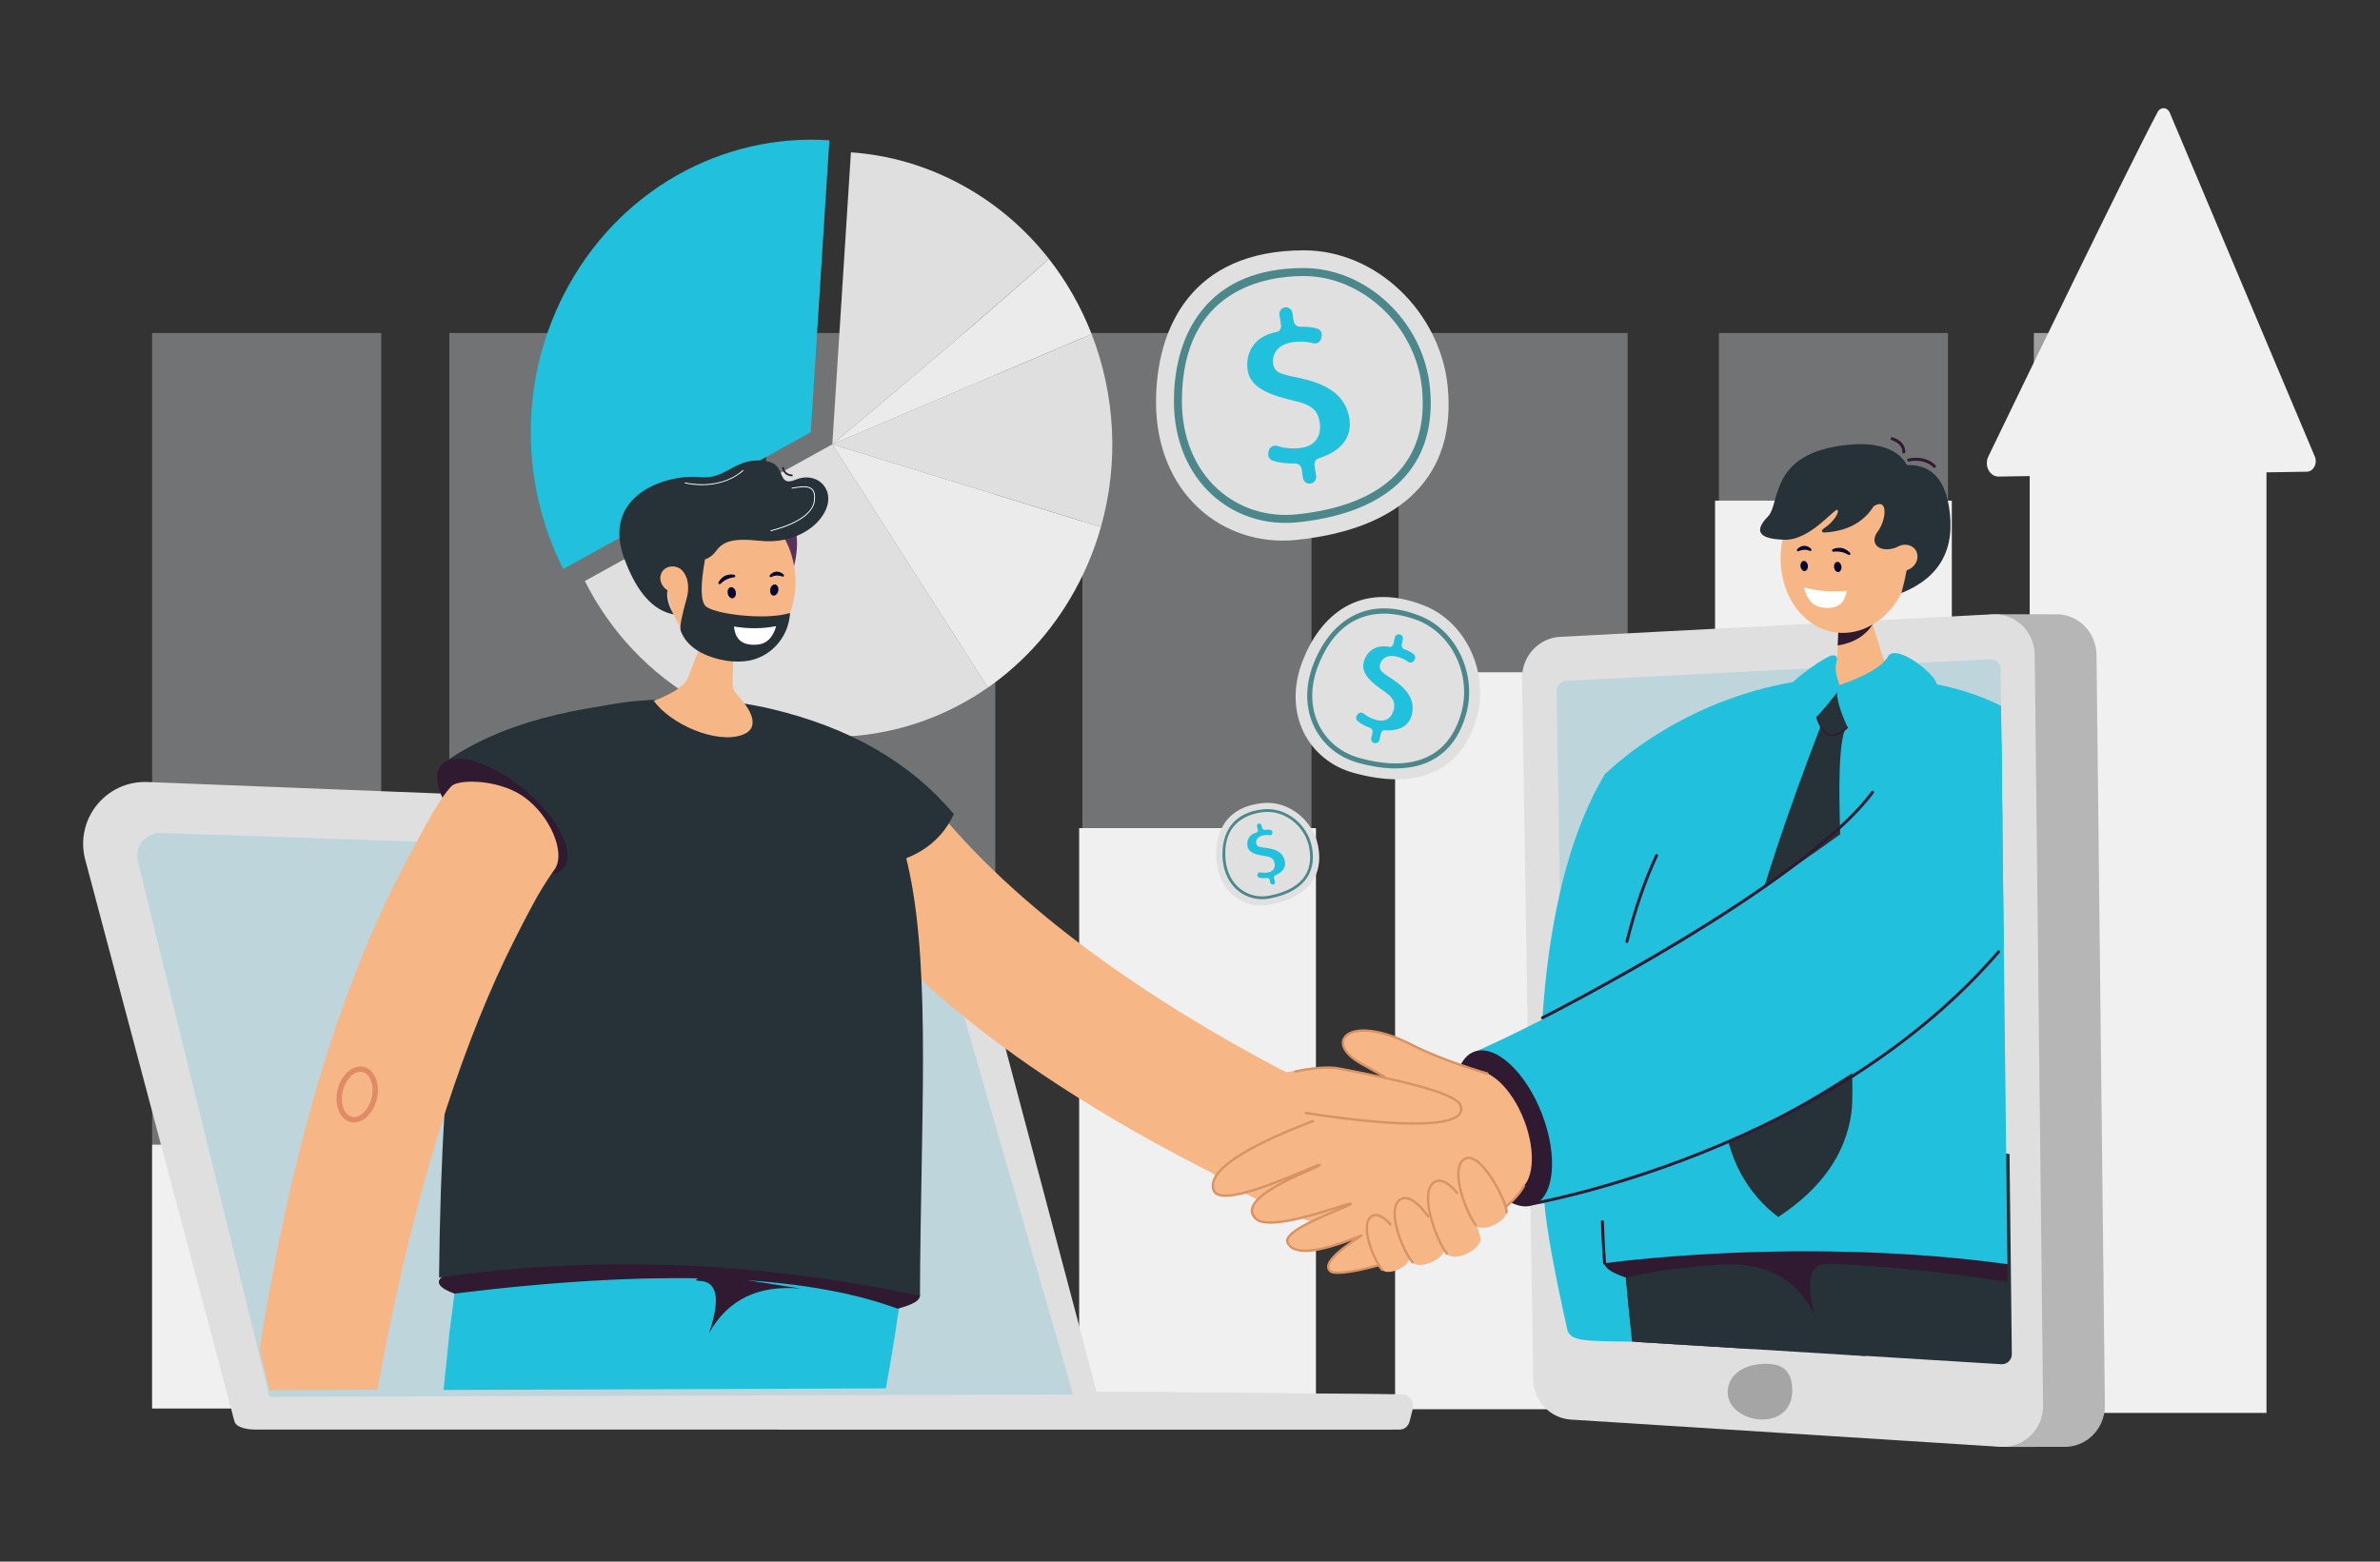 <svg xmlns="http://www.w3.org/2000/svg" viewBox="0 0 2112 1386" width="2112" height="1386">
	<rect x="0" y="0" width="2112" height="1386" fill="#333333" stroke="none"/>
	<defs>
		<linearGradient id="grd1" gradientUnits="userSpaceOnUse"  x1="376.175" y1="339.204" x2="952.687" y2="-213.13">
			<stop offset="0" stop-color="#21c0dc"  />
			<stop offset="1" stop-color="#21c0dc"  />
		</linearGradient>
	</defs>
	<style>
		tspan { white-space:pre }
		.shp0 { fill: #a9abad } 
		.shp1 { fill: #ffffff } 
		.shp2 { fill: #f0f0f0 } 
		.shp3 { fill: #dfdfe0 } 
		.shp4 { fill: #ebebeb } 
		.shp5 { fill: url(#grd1) } 
		.shp6 { fill: #74a1bd } 
		.shp7 { fill: #c4c695 } 
		.shp8 { fill: #bed5dc } 
		.shp9 { fill: #2f1a31 } 
		.shp10 { fill: #b6b6b6 } 
		.shp11 { fill: #a5a5a5 } 
		.shp12 { fill: #e0e0e0 } 
		.shp13 { fill: #4b878b } 
		.shp14 { fill: #21c0dc } 
		.shp15 { fill: #f7b686 } 
		.shp16 { fill: #263238 } 
		.shp17 { fill: #56335b } 
		.shp18 { fill: #060633 } 
		.shp19 { fill: #e08b65 } 
		.shp20 { fill: #d89364 } 
	</style>
	<g id="&lt;Group&gt;" style="mix-blend-mode: color-dodge">
		<g id="&lt;Group&gt;" style="opacity: 0.529">
			<path id="&lt;Path&gt;" class="shp0" d="M338.28 1250.04L135 1250.04L135 295.56L338.28 295.56L338.28 1250.04Z" />
		</g>
		<g id="&lt;Group&gt;" style="opacity: 0.529">
			<path id="&lt;Path&gt;" class="shp0" d="M602.01 1250.04L398.73 1250.04L398.73 295.56L602.01 295.56L602.01 1250.04Z" />
		</g>
		<g id="&lt;Group&gt;" style="opacity: 0.529">
			<path id="&lt;Path&gt;" class="shp0" d="M883.23 1250.04L679.95 1250.04L679.95 295.56L883.23 295.56L883.23 1250.04Z" />
		</g>
		<g id="&lt;Group&gt;" style="opacity: 0.529">
			<path id="&lt;Path&gt;" class="shp0" d="M1163.8 1250.04L960.52 1250.04L960.52 295.56L1163.8 295.56L1163.8 1250.04Z" />
		</g>
		<g id="&lt;Group&gt;" style="opacity: 0.529">
			<path id="&lt;Path&gt;" class="shp0" d="M1444.37 1250.04L1241.09 1250.04L1241.09 295.56L1444.37 295.56L1444.37 1250.04Z" />
		</g>
		<g id="&lt;Group&gt;" style="opacity: 0.529">
			<path id="&lt;Path&gt;" class="shp0" d="M1728.62 1250.04L1525.34 1250.04L1525.34 295.56L1728.62 295.56L1728.62 1250.04Z" />
		</g>
		<g id="&lt;Group&gt;" style="opacity: 0.529">
			<path id="&lt;Path&gt;" class="shp1" d="M2008.1 1250.04L1804.82 1250.04L1804.82 295.56L2008.1 295.56L2008.1 1250.04Z" />
		</g>
		<path id="&lt;Path&gt;" class="shp2" d="M337.03 1250.04L135 1250.04L135 1015.95L337.03 1015.95L337.03 1250.04Z" />
		<path id="&lt;Path&gt;" class="shp2" d="M601.38 1250.04L399.36 1250.04L399.36 921.4L601.38 921.4L601.38 1250.04Z" />
		<path id="&lt;Path&gt;" class="shp2" d="M883.31 1250.72L681.29 1250.72L681.29 827.49L883.31 827.49L883.31 1250.72Z" />
		<path id="&lt;Path&gt;" class="shp2" d="M1167.77 1250.72L957.64 1250.72L957.64 734.98L1167.77 734.98L1167.77 1250.72Z" />
		<path id="&lt;Path&gt;" class="shp2" d="M1448.12 1250.72L1238 1250.72L1238 596.66L1448.12 596.66L1448.12 1250.72Z" />
		<path id="&lt;Path&gt;" class="shp2" d="M1732.04 1254L1521.92 1254L1521.92 444.33L1732.04 444.33L1732.04 1254Z" />
		<path id="&lt;Path&gt;" class="shp2" d="M2011.26 1254L1801.14 1254L1801.14 356.05L2011.26 356.05L2011.26 1254Z" />
		<path id="&lt;Path&gt;" class="shp2" d="M1914.71 99.36C1889.44 146.78 1793.91 344.12 1764.42 405.16C1760.54 413.2 1765.63 423.07 1773.58 422.95L2047.04 418.66C2052.95 418.57 2056.77 411.38 2054.17 405.23L1925.42 99.99C1923.3 94.97 1917.24 94.6 1914.71 99.36Z" />
	</g>
	<g id="34">
		<path id="&lt;Path&gt;" class="shp3" d="M518.96 515.68C541.34 560.03 576.23 598.1 621.77 623.46C705.38 670.03 803.01 661.58 876.67 610.22L738.6 394.33L518.96 515.68Z" />
		<path id="&lt;Path&gt;" class="shp4" d="M876.67 610.22C909.67 587.21 937.87 555.59 957.84 516.43C965.91 500.6 972.25 484.29 976.94 467.74L738.6 394.33L876.67 610.22Z" />
		<path id="&lt;Path&gt;" class="shp3" d="M976.94 467.74C993.19 410.31 989.48 349.94 968.7 296.48L738.6 394.33L976.94 467.74Z" />
		<path id="&lt;Path&gt;" class="shp5" d="M719.47 383.68L735.97 124.55C641.49 118.04 547.65 168.57 500.23 261.57C459.97 340.53 462.68 431.43 499.82 505.02L719.47 383.68Z" />
		<path id="&lt;Path&gt;" class="shp4" d="M968.7 296.48C959.39 272.54 946.66 249.99 930.76 229.7C882.93 272.5 818.87 327.38 738.6 394.33L968.7 296.48Z" />
		<path id="&lt;Path&gt;" class="shp3" d="M930.76 229.7C910.58 203.95 885.3 181.84 855.43 165.2C823.34 147.33 789.18 137.56 755.11 135.21L738.6 394.33C818.87 327.38 882.93 272.5 930.76 229.7Z" />
	</g>
	<g id="&lt;Layer&gt;">
		<g id="&lt;Group&gt;">
			<g id="&lt;Group&gt;">
			</g>
			<g id="&lt;Group&gt;">
			</g>
			<g id="&lt;Group&gt;" style="opacity: 0.6">
			</g>
			<g id="&lt;Group&gt;">
				<g id="&lt;Group&gt;">
				</g>
				<g id="&lt;Group&gt;">
					<g id="&lt;Group&gt;">
					</g>
				</g>
			</g>
			<g id="&lt;Group&gt;">
				<g id="&lt;Group&gt;">
					<g id="&lt;Group&gt;">
					</g>
				</g>
				<g id="&lt;Group&gt;" style="opacity: 0.502">
					<g id="&lt;Group&gt;">
						<g id="&lt;Group&gt;">
						</g>
					</g>
					<g id="&lt;Group&gt;">
						<g id="&lt;Group&gt;">
							<path id="&lt;Path&gt;" class="shp6" d="M1822.71 979.22C1776.67 942.96 1766.98 912.4 1766.59 911.12L1770.69 909.87C1770.78 910.17 1780.5 940.52 1825.36 975.86L1822.71 979.22Z" />
						</g>
					</g>
					<g id="&lt;Group&gt;">
						<g id="&lt;Group&gt;">
							<path id="&lt;Path&gt;" class="shp6" d="M1833.27 1024.86C1819.64 1004.14 1818.76 973.05 1830.72 934.95C1839.67 906.42 1852.81 883.64 1852.94 883.41L1856.64 885.56C1856.13 886.45 1805.52 974.86 1836.85 1022.51L1833.27 1024.86Z" />
						</g>
					</g>
					<g id="&lt;Group&gt;">
						<g id="&lt;Group&gt;">
						</g>
					</g>
					<g id="&lt;Group&gt;">
						<g id="&lt;Group&gt;">
						</g>
					</g>
				</g>
			</g>
			<g id="&lt;Group&gt;">
			</g>
			<g id="&lt;Group&gt;">
			</g>
			<g id="&lt;Group&gt;">
			</g>
			<g id="&lt;Group&gt;">
				<g id="&lt;Group&gt;">
					<g id="&lt;Group&gt;">
					</g>
					<g id="&lt;Group&gt;">
					</g>
					<g id="&lt;Group&gt;">
						<g id="&lt;Group&gt;">
							<g id="&lt;Group&gt;">
							</g>
						</g>
						<g id="&lt;Group&gt;">
							<g id="&lt;Group&gt;">
							</g>
						</g>
						<g id="&lt;Group&gt;">
							<g id="&lt;Group&gt;">
							</g>
						</g>
						<g id="&lt;Group&gt;">
							<g id="&lt;Group&gt;">
							</g>
						</g>
						<g id="&lt;Group&gt;">
							<g id="&lt;Group&gt;">
							</g>
						</g>
						<g id="&lt;Group&gt;">
							<g id="&lt;Group&gt;">
							</g>
						</g>
						<g id="&lt;Group&gt;">
							<g id="&lt;Group&gt;">
							</g>
						</g>
					</g>
				</g>
			</g>
			<g id="&lt;Group&gt;">
			</g>
			<g id="&lt;Group&gt;">
				<g id="&lt;Group&gt;">
				</g>
				<g id="&lt;Group&gt;">
					<g id="&lt;Group&gt;">
					</g>
				</g>
			</g>
			<g id="&lt;Group&gt;">
				<g id="&lt;Group&gt;">
					<g id="&lt;Group&gt;">
					</g>
				</g>
				<g id="&lt;Group&gt;">
					<g id="&lt;Group&gt;">
						<g id="&lt;Group&gt;">
						</g>
					</g>
					<g id="&lt;Group&gt;">
						<g id="&lt;Group&gt;">
							<path id="&lt;Path&gt;" class="shp7" d="M159.04 892.6C215.16 839.9 224.36 798.82 224.72 797.09L219.21 795.93C219.13 796.33 209.87 837.14 155.19 888.49L159.04 892.6Z" />
						</g>
					</g>
					<g id="&lt;Group&gt;">
						<g id="&lt;Group&gt;">
							<path id="&lt;Path&gt;" class="shp7" d="M150.43 953.52C165.89 924.86 163.51 884.07 143.52 835.58C128.56 799.26 108.78 770.95 108.58 770.67L103.97 773.91C104.75 775.01 181.04 884.94 145.47 950.85L150.43 953.52Z" />
						</g>
					</g>
					<g id="&lt;Group&gt;">
						<g id="&lt;Group&gt;">
						</g>
					</g>
					<g id="&lt;Group&gt;">
						<g id="&lt;Group&gt;">
						</g>
					</g>
				</g>
			</g>
			<g id="&lt;Group&gt;">
				<path id="&lt;Path&gt;" class="shp3" d="M130.85 694.06L796.43 720.18C820.51 721.12 841.15 737.66 847.33 760.95L973.31 1235.77L204.21 1246.98L75.66 763.05C66.14 727.34 93.92 692.61 130.85 694.06Z" />
			</g>
			<g id="&lt;Group&gt;">
				<path id="&lt;Path&gt;" class="shp3" d="M1233 1268.76L226.06 1268.76C218.72 1268.76 209.84 1266.75 208.23 1261.99C206.99 1258.33 205.36 1250.66 204.15 1246.98C201.88 1240.04 209.78 1233.68 220.46 1233.72L686.99 1232.42L1237.75 1237.56C1248.57 1237.6 1256.29 1244.4 1253.18 1251.14L1248.52 1261.24C1246.46 1265.7 1240.15 1268.76 1233 1268.76Z" />
			</g>
			<g id="&lt;Group&gt;">
				<path id="&lt;Path&gt;" class="shp3" d="M1242.49 1268.76L693.32 1268.76C689.31 1268.76 684.47 1266.75 683.59 1261.99C682.92 1258.33 682.02 1250.66 681.37 1246.98C680.13 1240.04 681.16 1232.38 686.99 1232.42L1245.08 1237.56C1250.98 1237.6 1255.19 1244.4 1253.49 1251.14L1250.95 1261.24C1249.83 1265.7 1246.39 1268.76 1242.49 1268.76Z" />
			</g>
			<g id="&lt;Group&gt;">
				<path id="&lt;Path&gt;" class="shp8" d="M952.3 1237.62L784.81 1238.12L596.54 1238.7L580.06 1238.75L392.61 1239.32L334.94 1239.49L239.15 1239.78L230.24 1203.54L122.32 764.38C119.11 751.32 129.28 738.8 142.71 739.26L373.02 747.03L419.02 748.58L419.03 748.58L431.92 749.02L492.95 751.08L500.54 751.34L532.59 752.42L724.51 758.9L777.39 760.69C786.19 760.98 794.5 763.48 801.75 767.71C802.74 768.28 803.71 768.89 804.66 769.53C814.49 776.17 822 786.15 825.45 798.12L857.81 910.25L952.3 1237.62Z" />
			</g>
			<g id="&lt;Group&gt;">
				<path id="&lt;Path&gt;" class="shp9" d="M489.59 725.93C491.29 731.08 486.15 733.25 483.69 733.25C481.23 733.25 476.35 729.97 476.35 725.93C476.35 719.93 481.23 718.62 483.69 718.62C486.15 718.62 488.32 722.1 489.59 725.93Z" />
			</g>
			<g id="&lt;Group&gt;">
				<path id="&lt;Path&gt;" class="shp10" d="M1830.03 1284.09L1780.58 1284.16L1448.83 1259.92C1430.26 1258.74 1415.7 1243.15 1415.4 1224.13L1405.5 602.2C1405.19 582.56 1420.15 566.19 1439.33 565.2L1772.31 545.17L1823 545.21C1843.21 544.16 1860.22 560.51 1860.45 581.21L1867.87 1247.28C1868.1 1268.47 1850.7 1285.4 1830.03 1284.09Z" />
			</g>
			<g id="&lt;Group&gt;">
				<path id="&lt;Path&gt;" class="shp3" d="M1775.19 1284.09L1393.99 1259.92C1375.42 1258.74 1360.86 1243.15 1360.56 1224.13L1350.66 602.2C1350.35 582.56 1365.31 566.19 1384.49 565.2L1768.16 545.21C1788.37 544.16 1805.38 560.51 1805.61 581.21L1813.03 1247.28C1813.26 1268.47 1795.86 1285.4 1775.19 1284.09Z" />
			</g>
			<g id="&lt;Group&gt;">
				<path id="&lt;Path&gt;" class="shp8" d="M1782.28 1201.86C1782.35 1207 1390.64 1183.64 1390.57 1179.01L1390.42 1169.89L1390.42 1169.88L1390.26 1159.6L1388.69 1064.17L1388.68 1063.36L1388.64 1060.68L1385.95 895.89L1385.95 895.73L1385.9 892.94L1385.9 892.93L1384.26 792.38L1381.33 613.19C1381.25 608.42 1384.98 604.44 1389.76 604.2L1606.02 593.23L1606.03 593.23L1627.34 592.15L1629.07 592.05L1668.42 590.06L1675.53 589.7L1701.34 588.39L1765.99 585.11C1771.04 584.86 1775.28 588.83 1775.34 593.86L1775.72 626.5L1775.9 642.37L1776.07 658.08L1776.9 730.76L1778.15 839.67L1780.26 1024.19L1780.26 1024.2L1781.27 1112.48L1781.27 1112.49L1781.37 1121.97L1781.55 1137.83L1781.76 1156.27L1782.14 1189.1L1782.28 1201.86Z" />
			</g>
			<g id="&lt;Group&gt;">
				<path id="&lt;Path&gt;" class="shp11" d="M1590.13 1228.88C1592.91 1250.32 1578.53 1261.61 1559.83 1259.64C1546.43 1258.22 1530.46 1248.35 1533.55 1231.42C1535.77 1219.27 1547.36 1212.26 1560.76 1210.82C1581.78 1208.56 1588.54 1216.65 1590.13 1228.88Z" />
			</g>
			<g id="&lt;Group&gt;">
				<g id="&lt;Group&gt;">
					<path id="&lt;Path&gt;" class="shp12" d="M1025.86 356.89C1025.86 291.67 1056.88 222.18 1157.02 222.18C1222.24 222.18 1278.08 277.82 1284.64 342.71C1292.62 421.58 1244.76 469.44 1150.48 479.19C1085.61 485.9 1025.86 438.42 1025.86 356.89Z" />
				</g>
				<g id="&lt;Group&gt;">
					<path id="&lt;Compound Path&gt;" fill-rule="evenodd" class="shp13" d="M1140.78 464.1C1116.48 464.1 1093.76 455.53 1075.91 439.42C1053.87 419.55 1041.73 389.92 1041.73 356C1041.73 333.51 1046 301.33 1066.34 275.72C1086.27 250.63 1116.71 237.9 1156.82 237.9C1212.72 237.9 1262.99 285.31 1268.88 343.59C1275.84 412.4 1234.2 455 1151.63 463.54C1147.98 463.92 1144.36 464.1 1140.78 464.1ZM1156.82 244.99C1124.35 244.99 1048.82 255.81 1048.82 356C1048.82 387.89 1060.13 415.64 1080.66 434.16C1099.64 451.28 1124.59 459.21 1150.9 456.49C1190.05 452.44 1219.49 440.68 1238.39 421.54C1257.2 402.49 1265.08 376.51 1261.83 344.3C1256.29 289.54 1209.18 244.99 1156.82 244.99Z" />
				</g>
				<g id="&lt;Group&gt;">
					<g id="&lt;Group&gt;">
						<path id="&lt;Compound Path&gt;" class="shp14" d="M1156.29 424.31L1155.04 416.2C1154.59 413.25 1151.98 411.16 1149 411.29C1141.97 411.59 1134.94 410.65 1129.32 408.76C1126.59 407.85 1124.97 405.04 1125.49 402.21L1125.86 400.26C1126.49 396.84 1129.96 394.75 1133.29 395.78C1139.71 397.77 1147.31 398.65 1155.01 397.47C1168.14 395.46 1172.77 385.72 1171.11 374.88C1169.5 364.42 1164.35 359.63 1149.79 356.03C1129.76 351.31 1109.76 345.41 1107.22 328.87C1105.01 314.44 1111.65 298.51 1133.33 294.49C1135.92 294.01 1137.15 290.9 1136.75 288.3L1135.39 279.42C1134.9 276.25 1137.08 273.29 1140.24 272.8C1143.41 272.32 1146.37 274.49 1146.85 277.66L1147.99 285.06C1148.43 287.95 1150.96 290.08 1153.89 289.98C1159.77 289.76 1164.66 290.47 1168.74 291.59C1171.67 292.4 1173.45 295.36 1172.85 298.33L1172.47 300.21C1171.8 303.49 1168.5 305.47 1165.27 304.61C1160.73 303.4 1154.57 302.53 1146.87 303.71C1132.64 305.9 1128.62 315.47 1129.78 323.08C1131.3 332.97 1141.41 332.39 1158.55 336.77C1178.82 341.84 1192.58 351.25 1196.73 367.86C1201.16 385.59 1192.52 399.77 1169.91 406.87C1167.4 407.66 1166.09 410.46 1166.49 413.07L1167.94 422.52C1168.42 425.69 1166.25 428.65 1163.09 429.13L1162.9 429.16C1159.73 429.65 1156.77 427.48 1156.29 424.31Z" />
					</g>
				</g>
			</g>
			<g id="&lt;Group&gt;">
				<g id="&lt;Group&gt;">
					<path id="&lt;Path&gt;" class="shp12" d="M1156.14 586.02C1171.03 547.94 1205.01 514.46 1263.48 537.33C1301.55 552.23 1321.44 597.47 1310.45 636.85C1297.09 684.72 1258.22 701.73 1200.96 685.88C1161.55 674.98 1137.51 633.62 1156.14 586.02Z" />
				</g>
				<g id="&lt;Group&gt;">
					<path id="&lt;Compound Path&gt;" fill-rule="evenodd" class="shp13" d="M1238.45 681.99C1228.35 681.99 1217.24 680.34 1205.2 677.01C1187.99 672.25 1174.25 661.11 1166.5 645.63C1158.18 629 1157.86 608.93 1165.6 589.13L1165.6 589.13C1170.74 576 1180.59 558.18 1198.31 547.88C1215.67 537.78 1236.36 537.31 1259.77 546.47C1292.4 559.23 1310.92 598.39 1301.05 633.76C1292.19 665.5 1270.41 681.99 1238.45 681.99ZM1169.74 590.75C1162.46 609.36 1162.72 628.15 1170.48 643.65C1177.65 657.98 1190.4 668.3 1206.38 672.72C1230.17 679.31 1250.04 679.16 1265.45 672.3C1280.78 665.48 1291.31 652.11 1296.77 632.57C1306.04 599.33 1288.72 562.57 1258.15 550.61C1239.19 543.19 1192.63 532.25 1169.74 590.75L1169.74 590.75Z" />
				</g>
				<g id="&lt;Group&gt;">
					<g id="&lt;Group&gt;">
						<path id="&lt;Compound Path&gt;" class="shp14" d="M1216.88 655.17L1218.01 650.15C1218.42 648.33 1217.37 646.51 1215.6 645.91C1211.43 644.48 1207.54 642.32 1204.69 639.93C1203.3 638.78 1203 636.77 1203.95 635.24L1204.61 634.18C1205.76 632.33 1208.26 631.9 1209.97 633.26C1213.26 635.89 1217.5 638.14 1222.26 639.21C1230.39 641.03 1235.32 636.41 1236.82 629.7C1238.28 623.22 1236.36 619.25 1228.68 613.82C1218.07 606.5 1207.74 598.48 1210.04 588.24C1212.04 579.32 1219.56 571.54 1233.13 574.14C1234.75 574.45 1236.18 572.91 1236.54 571.3L1237.77 565.81C1238.21 563.85 1240.16 562.62 1242.12 563.06C1244.08 563.5 1245.31 565.44 1244.87 567.4L1243.84 571.98C1243.44 573.77 1244.43 575.59 1246.16 576.2C1249.64 577.42 1252.34 578.95 1254.47 580.54C1255.99 581.67 1256.36 583.81 1255.32 585.41L1254.67 586.42C1253.53 588.18 1251.15 588.58 1249.46 587.34C1247.09 585.6 1243.69 583.69 1238.93 582.62C1230.12 580.64 1225.59 585.31 1224.53 590.02C1223.16 596.14 1229.19 598.11 1238.2 604.58C1248.87 612.17 1254.76 620.81 1253.39 631.45C1251.92 642.81 1243.64 649.12 1228.82 648.1C1227.17 647.99 1225.76 649.33 1225.4 650.94L1224.09 656.79C1223.65 658.75 1221.71 659.98 1219.75 659.54L1219.63 659.51C1217.67 659.08 1216.44 657.13 1216.88 655.17Z" />
					</g>
				</g>
			</g>
			<g id="&lt;Group&gt;">
				<g id="&lt;Group&gt;">
					<path id="&lt;Path&gt;" class="shp12" d="M1079.53 763.99C1077.48 741.16 1086.16 715.86 1121.22 712.71C1144.06 710.66 1165.35 728.39 1169.69 750.9C1174.96 778.27 1159.71 796.52 1127.01 802.9C1104.5 807.28 1082.09 792.54 1079.53 763.99Z" />
				</g>
				<g id="&lt;Group&gt;">
					<path id="&lt;Compound Path&gt;" fill-rule="evenodd" class="shp13" d="M1119.94 798.07C1112.58 798.07 1105.56 795.76 1099.65 791.32C1091.31 785.05 1086.13 775.06 1085.06 763.19C1084.36 755.31 1084.84 743.91 1091.16 734.31C1097.35 724.89 1107.6 719.48 1121.65 718.22C1141.21 716.47 1160.3 731.49 1164.2 751.71C1168.79 775.58 1155.55 791.8 1126.91 797.38C1124.57 797.84 1122.24 798.07 1119.94 798.07ZM1087.54 762.96C1088.55 774.13 1093.38 783.49 1101.14 789.33C1108.33 794.72 1117.31 796.72 1126.44 794.94C1153.89 789.59 1166.11 774.8 1161.75 752.18C1158.09 733.18 1140.2 719.05 1121.87 720.71C1110.5 721.72 1084.4 727.88 1087.54 762.96Z" />
				</g>
				<g id="&lt;Group&gt;">
					<g id="&lt;Group&gt;">
						<path id="&lt;Compound Path&gt;" class="shp14" d="M1127.31 783.5L1126.62 780.7C1126.37 779.68 1125.39 779.03 1124.35 779.17C1121.9 779.5 1119.41 779.39 1117.38 778.91C1116.4 778.67 1115.74 777.74 1115.84 776.73L1115.9 776.04C1116.02 774.82 1117.17 773.98 1118.37 774.24C1120.67 774.73 1123.36 774.8 1126.02 774.15C1130.56 773.03 1131.87 769.47 1130.95 765.73C1130.06 762.12 1128.11 760.61 1122.89 759.8C1115.73 758.78 1108.55 757.34 1107.14 751.63C1105.91 746.65 1107.74 740.86 1115.2 738.77C1116.09 738.52 1116.42 737.4 1116.2 736.5L1115.45 733.43C1115.18 732.34 1115.84 731.23 1116.94 730.96C1118.03 730.69 1119.14 731.36 1119.41 732.46L1120.04 735.01C1120.28 736.01 1121.23 736.68 1122.25 736.55C1124.31 736.29 1126.04 736.38 1127.51 736.65C1128.56 736.84 1129.27 737.82 1129.16 738.88L1129.08 739.55C1128.95 740.72 1127.86 741.51 1126.7 741.31C1125.07 741.03 1122.89 740.92 1120.23 741.58C1115.31 742.79 1114.21 746.27 1114.86 748.89C1115.7 752.31 1119.22 751.79 1125.36 752.78C1132.61 753.92 1137.72 756.78 1139.7 762.47C1141.81 768.54 1139.23 773.77 1131.54 776.97C1130.68 777.33 1130.31 778.35 1130.53 779.25L1131.34 782.51C1131.61 783.6 1130.94 784.71 1129.84 784.98L1129.78 784.99C1128.69 785.26 1127.58 784.6 1127.31 783.5Z" />
					</g>
				</g>
			</g>
			<g id="&lt;Group&gt;">
				<g id="&lt;Group&gt;">
					<g id="&lt;Group&gt;">
						<path id="&lt;Path&gt;" class="shp15" d="M1152.39 957.45C1060.89 910.57 933.61 834.15 846.87 736.34C826.77 713.68 819.42 704.63 809.61 689.16C801.72 676.72 771.9 682.44 751.53 701.5C732.41 719.4 721.29 754.29 724.61 761.72C730.26 774.37 744.04 790.78 766.04 816.53C842.46 906 965.33 989.86 1121.09 1063.3L1152.39 957.45Z" />
					</g>
				</g>
				<g id="&lt;Group&gt;">
					<path id="&lt;Path&gt;" class="shp14" d="M813.04 1023.94C812.78 1030.68 812.05 1040.69 810.84 1053.99C809.16 1073.94 805.92 1103.73 800.35 1143.1C799.96 1145.83 799.57 1148.67 799.18 1151.65C798.41 1156.45 797.76 1161.5 796.98 1166.68C796.89 1166.77 796.85 1166.85 796.85 1166.94L796.72 1167.84C793.87 1187.27 790.37 1208.78 786.1 1232.22L393.63 1233.64L398.54 1186.04L403.21 1152.95L405.29 1135.98L405.94 1130.93L417.21 1036.76L627.43 1010.34C627.08 1018.71 626.13 1031.11 624.58 1047.51L813.04 1023.94Z" />
				</g>
				<g id="&lt;Group&gt;">
					<path id="&lt;Path&gt;" class="shp9" d="M389.45 1137.71C388.74 1153.51 483.71 1166.48 601.97 1171.09C720.22 1175.69 815.66 1166 816.37 1150.19C817.07 1134.39 722.78 1118.46 604.52 1113.85C486.26 1109.24 390.15 1121.9 389.45 1137.71Z" />
				</g>
				<g id="&lt;Group&gt;">
					<path id="&lt;Path&gt;" class="shp16" d="M449.71 693.05C467.49 638.9 527.72 615.15 630.39 621.79C852.49 636.18 817.6 838.73 816.37 1150.19C672.03 1119.34 529.77 1113.88 389.61 1133.82C391.62 921.96 411.65 775.04 449.71 693.05Z" />
				</g>
				<g id="&lt;Group&gt;">
					<path id="&lt;Path&gt;" class="shp16" d="M393.71 677.2L490.36 739.9C636.2 763.54 728.82 773.52 768.24 769.83C807.65 766.15 833.71 750.38 846.41 722.52C807.93 676.67 753.82 645.53 684.09 629.11C674.26 626.78 664.04 624.86 653.4 623.42C635.53 621 617.54 619.98 599.84 620.72C509.73 624.52 441.02 643.35 393.71 677.2Z" />
				</g>
				<g id="&lt;Group&gt;">
					<path id="&lt;Path&gt;" class="shp15" d="M610.56 601.38L624.81 564.69L628.96 554.01L653.36 491.21L651.49 555.25L650.36 593.7L650.01 605.86C649.77 614.12 654.66 616.21 660.27 623.79C662.54 626.87 677.15 645.57 658.61 652.25C635.52 660.57 594.7 642.64 580.16 621.9C580.29 621.88 605.95 613.24 610.56 601.38Z" />
				</g>
				<g id="&lt;Group&gt;">
					<path id="&lt;Path&gt;" class="shp14" d="M796.89 1161.65C713.42 1130.59 582.2 1126.07 403.26 1148.09L398.54 1186.04L785.74 1227.02L796.89 1161.65Z" />
				</g>
				<g id="&lt;Group&gt;">
					<path id="&lt;Path&gt;" class="shp9" d="M710.8 1143.72C673.14 1140.13 645.93 1153.3 629.18 1183.2C639.5 1152.9 636.7 1137.43 620.8 1136.8C614.22 1136.54 617.65 1134.65 631.09 1131.14L710.8 1143.72Z" />
				</g>
				<g id="&lt;Group&gt;">
					<path id="&lt;Path&gt;" class="shp9" d="M391.38 679.46C380.56 692.75 396.15 723.86 426.21 748.95C456.26 774.04 489.4 783.61 500.22 770.33C511.04 757.04 495.45 725.93 465.4 700.84C435.34 675.75 402.2 666.17 391.38 679.46Z" />
				</g>
				<g id="&lt;Group&gt;">
					<g id="&lt;Group&gt;">
						<path id="&lt;Path&gt;" class="shp15" d="M492.33 771.29C491.2 772.91 490.12 774.48 489.07 776.02C478.86 791.01 472 803.61 457.26 832.72C433.58 879.47 413.46 930.77 396.41 983.03C368.29 1069.24 348.52 1158.06 334.94 1233.49L239.15 1233.78L230.24 1197.54C258.9 1018.29 301.1 877.24 359.15 767.09C364.24 757.45 368.82 748.77 373.02 741.03C380.59 727.04 386.9 716.09 392.55 707.89C395.3 703.93 397.89 700.61 400.4 697.92C402.86 695.26 410.07 693.69 419.26 693.76C427.65 693.83 437.7 695.26 447.28 698.49C453.6 700.62 459.73 703.54 465.05 707.36C476.71 715.73 485.89 728.02 491.02 740C491.75 741.7 492.4 743.4 492.95 745.08C496.44 755.52 496.59 765.22 492.33 771.29Z" />
					</g>
				</g>
				<g id="&lt;Group&gt;">
					<g id="&lt;Group&gt;">
						<path id="&lt;Path&gt;" class="shp17" d="M706.23 470.69C708.21 481.24 707.39 492.92 703.77 505.72C700.16 518.52 692.86 508.49 681.9 475.63L706.23 470.69Z" />
					</g>
					<g id="&lt;Group&gt;">
						<path id="&lt;Path&gt;" class="shp15" d="M705.74 511.5C703.44 473.48 676.01 444.21 644.48 446.12C612.95 448.02 589.25 480.39 591.55 518.41C593.85 556.43 621.28 585.71 652.81 583.8C684.34 581.89 708.03 549.52 705.74 511.5Z" />
					</g>
					<g id="&lt;Group&gt;">
						<path id="&lt;Path&gt;" class="shp16" d="M591.51 498.62L619.33 497.69C625.45 497.49 631.23 494.61 634.88 489.7C641.16 481.24 648.29 477.17 673.98 479.95C706.52 483.46 729.42 465.53 734.15 448.71C738.97 431.54 723.1 418.56 706.13 425.71C689.16 432.87 697.63 412.99 682.03 409.72C652.87 403.62 645.76 425.92 621.7 423.49C590.16 420.3 531.86 440.35 554.8 497.87L591.51 498.62Z" />
					</g>
					<g id="&lt;Group&gt;">
						<g id="&lt;Group&gt;">
							<path id="&lt;Path&gt;" class="shp18" d="M651.85 512.29C652.16 512.12 652.39 511.81 652.45 511.44C652.54 510.81 652.11 510.22 651.48 510.12C651.11 510.06 642.6 507.92 637.61 516.77C637.3 517.33 637.47 518.03 638.03 518.36C638.58 518.68 639.18 518.42 639.61 517.95C643.99 513.26 650.81 512.37 651.13 512.41C651.38 512.45 651.63 512.4 651.85 512.29Z" />
						</g>
					</g>
					<g id="&lt;Group&gt;">
						<path id="&lt;Path&gt;" class="shp18" d="M645.79 526.77C646.33 529.48 648.36 531.37 650.33 530.97C652.3 530.58 653.46 528.07 652.92 525.35C652.38 522.64 650.35 520.76 648.38 521.15C646.41 521.54 645.25 524.06 645.79 526.77Z" />
					</g>
					<g id="&lt;Group&gt;">
						<g id="&lt;Group&gt;">
							<path id="&lt;Path&gt;" class="shp18" d="M694.88 511.86C695.15 511.83 695.4 511.64 695.54 511.33C695.79 510.79 695.63 510.07 695.2 509.73C694.95 509.53 689.36 504.15 683.32 510.24C682.94 510.62 682.87 511.34 683.18 511.86C683.49 512.38 684 512.37 684.45 512.12C688.91 509.59 694.1 511.52 694.32 511.68C694.49 511.82 694.69 511.88 694.88 511.86Z" />
						</g>
					</g>
					<g id="&lt;Group&gt;">
						<path id="&lt;Path&gt;" class="shp18" d="M683.5 522.97C682.96 525.68 684.13 528.2 686.1 528.59C688.06 528.98 690.1 527.09 690.63 524.38C691.16 521.66 690 519.15 688.03 518.76C686.06 518.37 684.03 520.26 683.5 522.97Z" />
					</g>
					<g id="&lt;Group&gt;">
						<path id="&lt;Path&gt;" class="shp16" d="M554.8 497.87C565.59 526.2 579.93 542.01 597.81 545.29C584.7 523.35 593.96 507.09 625.59 496.51C597.68 490.09 574.09 490.54 554.8 497.87Z" />
					</g>
					<g id="&lt;Group&gt;">
						<path id="&lt;Path&gt;" class="shp15" d="M591.33 523.26C596.86 527.35 604.3 526.66 607.95 521.72C611.6 516.78 610.08 509.47 604.56 505.38C599.03 501.29 591.59 501.99 587.94 506.92C584.29 511.86 585.81 519.18 591.33 523.26Z" />
					</g>
					<g id="&lt;Group&gt;">
						<path id="&lt;Path&gt;" class="shp16" d="M625.59 496.51C621.51 519.36 621.66 533.13 626.04 537.81C632.61 544.83 678.83 550.9 701.08 544.05C699.88 566.26 682.87 584.75 660.74 586.88C653.41 587.59 645.93 587.07 638.58 585.25C623.6 581.54 609.3 574.23 604.04 559.72C602.97 556.78 604.89 546.66 609.82 529.36C611.93 519.16 610.18 511.16 604.56 505.38C611.91 499.65 618.92 496.69 625.59 496.51Z" />
					</g>
					<g id="&lt;Group&gt;">
						<path id="&lt;Path&gt;" class="shp1" d="M688.77 555.71C676.69 558.08 664.21 558.19 651.35 556.03C652.41 568.16 659.57 573.49 672.85 572.02C680.57 571.16 685.88 565.73 688.77 555.71Z" />
					</g>
					<g id="&lt;Group&gt;">
						<path id="&lt;Path&gt;" class="shp9" d="M703.29 422.78C694.27 422.42 694.01 414.71 694.01 414.63L695.57 414.6L694.79 414.62L695.57 414.6C695.58 414.86 695.83 420.92 703.36 421.22L703.29 422.78Z" />
					</g>
					<g id="&lt;Group&gt;">
						<path id="&lt;Path&gt;" class="shp1" d="M683.87 471.45L683.7 470.69C684.06 470.61 719.49 462.76 722.18 445C722.95 439.97 722.34 436.56 720.32 434.56C717.09 431.36 710.72 432.38 705.11 433.28C704.24 433.42 703.4 433.55 702.59 433.67L702.48 432.9C703.28 432.78 704.12 432.65 704.98 432.51C710.78 431.58 717.36 430.52 720.87 434C723.07 436.19 723.76 439.82 722.96 445.11C721.8 452.71 714.66 459.67 702.3 465.26C693.02 469.45 683.96 471.43 683.87 471.45Z" />
					</g>
					<g id="&lt;Group&gt;">
						<path id="&lt;Path&gt;" class="shp1" d="M622.96 430.59C618.3 430.59 613.21 430.11 607.69 428.96L607.85 428.2C625.39 431.84 638.42 428.62 646.27 425.29C654.78 421.67 659.2 417.13 659.24 417.09L659.81 417.63C659.66 417.78 647.04 430.59 622.96 430.59Z" />
					</g>
				</g>
				<g id="&lt;Group&gt;">
					<path id="&lt;Compound Path&gt;" fill-rule="evenodd" class="shp19" d="M314.14 996.18C313.14 996.18 312.14 996.07 311.14 995.84C301.55 993.55 296.35 980.71 299.57 967.2C302.78 953.69 313.2 944.57 322.8 946.85C332.4 949.13 337.59 961.98 334.38 975.48C331.5 987.59 322.82 996.18 314.14 996.18ZM304.16 968.29C301.6 979.08 305.3 989.58 312.24 991.23C319.18 992.89 327.21 985.17 329.78 974.39C332.34 963.6 328.65 953.1 321.7 951.45C314.77 949.8 306.73 957.51 304.16 968.29Z" />
				</g>
			</g>
			<g id="&lt;Group&gt;">
				<g id="&lt;Group&gt;">
					<g id="&lt;Group&gt;">
						<path id="&lt;Path&gt;" class="shp15" d="M1272.43 992.38C1270.4 990.32 1267.69 988.34 1264.47 986.46C1288.05 979.13 1287.31 967.84 1248.41 961.2C1229.34 957.95 1195.95 945.88 1171.3 947.53C1159.92 948.28 1149.97 949.7 1141.44 951.79C1132.09 950.68 1073.01 1039.22 1074.5 1040.52C1129.24 1080.12 1220.23 1103.81 1235.41 1098.25C1250.7 1092.66 1241.88 1079.6 1253.79 1073.57C1266.47 1067.16 1256.78 1053.07 1265.72 1047.11C1274.67 1041.14 1272.62 1031.68 1270.38 1021.2C1268.14 1010.72 1283.98 1004.09 1272.43 992.38Z" />
					</g>
				</g>
				<g id="&lt;Group&gt;">
					<g id="&lt;Group&gt;">
						<g id="&lt;Group&gt;">
							<path id="&lt;Path&gt;" class="shp14" d="M1527.68 731.81C1525.89 735.72 1524.32 739.31 1522.84 742.95C1518.39 753.89 1514.79 765.17 1508.52 786.35C1504.66 799.37 1502.18 813.24 1500.71 827.71C1500.64 828.37 1500.58 829.03 1500.51 829.69C1500.47 830.15 1500.43 830.61 1500.39 831.07C1495.39 886.46 1504.7 950.07 1508.73 1007.51C1509.08 1012.34 1509.37 1017.12 1509.62 1021.85C1509.67 1022.68 1509.71 1023.52 1509.75 1024.35C1509.76 1024.44 1509.76 1024.53 1509.77 1024.62C1511.16 1052.71 1510.72 1078.91 1506.01 1101.37C1505.11 1105.65 1504.06 1109.78 1502.82 1113.78C1501.67 1117.56 1500.36 1121.21 1498.87 1124.72C1495.88 1131.81 1476.68 1156.29 1469.52 1161C1469.42 1161.06 1469.01 1176.92 1464.79 1177.98C1464.73 1178 1450.5 1190.79 1448.39 1190.76C1406.92 1190.22 1392.41 1190.76 1390.57 1179.01C1378.88 1126.4 1372.2 1089.34 1370.55 1067.81C1370.54 1067.71 1370.54 1067.6 1370.52 1067.5C1370.45 1066.61 1370.39 1065.73 1370.33 1064.86C1370.24 1063.84 1370.17 1062.82 1370.1 1061.8C1368.17 1035.38 1367.04 1009.62 1366.74 984.68C1366.37 956.97 1367.01 930.28 1368.66 904.77C1368.66 904.71 1368.66 904.67 1368.67 904.63C1368.73 903.69 1368.78 902.74 1368.86 901.8C1371.53 862.19 1376.65 825.47 1384.26 792.38C1393.66 751.43 1406.86 716.03 1423.94 687.54C1423.95 687.53 1423.96 687.51 1423.98 687.49C1424.2 687.13 1424.57 686.76 1425.07 686.41C1425.08 686.41 1425.08 686.41 1425.08 686.4C1432.05 681.45 1463.79 677.13 1485.13 681.04C1489.37 681.81 1493.19 682.92 1496.34 684.4C1517.84 694.58 1533.5 719.18 1527.68 731.81Z" />
						</g>
					</g>
				</g>
				<g id="&lt;Group&gt;">
					<g id="&lt;Group&gt;">
						<path id="&lt;Path&gt;" class="shp16" d="M1655.57 1203.56L1640.34 1202.62L1552.78 1197.21L1552.69 1197.21L1494.53 1193.62L1467.34 1191.94L1448.39 1190.76L1448.29 1190.76C1447.78 1186.12 1447.3 1181.55 1446.84 1177.07C1446.63 1175.04 1446.42 1173.02 1446.22 1171.02C1445.73 1166.07 1445.25 1161.22 1444.8 1156.48C1444.38 1152.04 1443.97 1147.69 1443.6 1143.43C1443.33 1140.47 1443.07 1137.56 1442.83 1134.69L1442.81 1134.48L1442.8 1134.35L1442.78 1134.12C1442.77 1134.02 1442.77 1133.94 1442.76 1133.84L1442.76 1133.83C1442.32 1128.77 1441.91 1123.83 1441.54 1119.03C1441.31 1116.17 1441.09 1113.34 1440.88 1110.57C1439.14 1087.37 1438.02 1067.58 1437.3 1051.22C1437.29 1050.83 1437.28 1050.44 1437.26 1050.05C1437.22 1049.14 1437.19 1048.24 1437.15 1047.34C1436.17 1023.55 1435.87 1005.61 1436.23 993.52L1508.73 1007.51L1532.88 1012.17L1534.37 1012.47L1535.63 1012.71L1537.42 1013.05L1613.75 1027.79L1626.56 1030.26L1646.49 1034.11L1650.02 1099.87L1650.63 1111.31L1651.25 1123.03L1653.11 1157.84L1655.03 1193.59L1655.57 1203.56Z" />
					</g>
				</g>
				<g id="&lt;Group&gt;">
					<g id="&lt;Group&gt;">
						<path id="&lt;Compound Path&gt;" class="shp16" d="M1785.14 1189.1L1784.76 1156.27L1784.55 1137.83L1784.37 1121.97L1784.27 1112.49L1784.27 1112.48L1783.26 1024.2L1783.26 1024.19L1640.5 1008.63L1614.95 1005.84C1615.21 1010.76 1615.81 1018.08 1616.75 1027.79C1617.24 1032.79 1617.84 1038.66 1618.61 1045.35C1620.21 1059.51 1622.47 1077.44 1625.65 1099.06C1626.19 1102.83 1626.78 1106.71 1627.39 1110.7C1627.94 1114.27 1628.5 1117.93 1629.1 1121.67C1630.85 1132.75 1632.81 1144.61 1635.01 1157.23C1637.04 1168.89 1639.28 1181.21 1641.73 1194.17C1642.25 1196.95 1642.79 1199.77 1643.34 1202.62L1658.57 1203.56L1775.84 1210.8C1781 1211.12 1785.35 1207 1785.28 1201.86L1785.14 1189.1Z" />
					</g>
				</g>
				<g id="&lt;Group&gt;">
					<g id="&lt;Group&gt;">
						<path id="&lt;Path&gt;" class="shp9" d="M1781.37 1121.97L1781.55 1137.83L1781.76 1156.27C1746.97 1158.54 1702.3 1159.07 1653.11 1157.84C1648.38 1157.73 1643.6 1157.59 1638.78 1157.45C1636.52 1157.37 1634.25 1157.3 1632.01 1157.23C1623.95 1156.93 1616.02 1156.6 1608.22 1156.2C1606.65 1156.11 1605.08 1156.03 1603.52 1155.95L1603.5 1155.95C1558.59 1153.52 1518.53 1149.32 1487.7 1144.15C1469.25 1141.05 1454.12 1137.61 1443.23 1133.99L1443.22 1133.99C1443.06 1133.95 1442.91 1133.9 1442.76 1133.84L1442.76 1133.83C1431.8 1130.16 1425.25 1126.31 1424.12 1122.47C1423.99 1122.03 1423.93 1121.6 1423.94 1121.17C1423.95 1121.07 1423.95 1120.96 1423.96 1120.86C1424.04 1120.01 1424.41 1119.18 1425.03 1118.37C1427.22 1115.51 1432.67 1112.9 1440.88 1110.57C1455.13 1106.55 1477.68 1103.4 1506.01 1101.37C1538.55 1099.03 1578.7 1098.15 1622.65 1099.06C1628.45 1099.19 1634.32 1099.33 1640.26 1099.52C1643.53 1099.63 1646.79 1099.74 1650.02 1099.87C1683.49 1101.15 1727.28 1108.52 1781.37 1121.97Z" />
					</g>
				</g>
				<g id="&lt;Group&gt;">
					<g id="&lt;Group&gt;">
						<path id="&lt;Path&gt;" class="shp14" d="M1781.27 1112.49L1781.27 1112.48L1780.26 1024.2L1780.26 1024.19L1778.15 839.67L1776.9 730.76L1776.07 658.08L1775.9 642.37C1758.75 630.11 1739.01 619.42 1716.48 612.01L1716.47 612.01C1710.51 610.05 1704.35 608.32 1698 606.85C1682.82 603.34 1666.51 601.31 1649.03 601.22C1642.64 601.19 1636.46 601.31 1630.47 601.61C1626.02 601.83 1621.67 602.14 1617.44 602.55L1617.42 602.55C1607.74 603.47 1598.61 604.85 1589.96 606.7L1589.95 606.7C1540.56 617.23 1507.61 642.71 1485.13 681.04C1476.73 695.31 1469.81 711.38 1464.04 729.12C1454.27 759.09 1447.77 793.84 1443.07 832.85C1443.06 832.86 1443.06 832.87 1443.07 832.88C1442.93 834.03 1442.79 835.19 1442.65 836.35L1442.65 836.36C1441.62 845.19 1440.67 854.24 1439.8 863.49L1439.8 863.5C1439.72 864.37 1439.63 865.24 1439.55 866.12C1439.53 866.32 1439.52 866.52 1439.5 866.73C1434.47 921.11 1431.82 982.61 1428.17 1050.05C1428.11 1050.97 1428.06 1051.9 1428.02 1052.82C1427.99 1053.23 1427.97 1053.64 1427.95 1054.06C1426.93 1072.74 1425.83 1091.88 1424.57 1111.46C1424.57 1111.47 1424.57 1111.48 1424.57 1111.49C1424.37 1114.61 1424.17 1117.72 1423.96 1120.86C1423.95 1120.96 1423.95 1121.07 1423.94 1121.17C1424.23 1121.13 1424.67 1121.07 1425.24 1120.99C1427.61 1120.68 1433.19 1119.96 1441.54 1119.03C1455.19 1117.53 1476.25 1115.49 1502.82 1113.78C1536 1111.65 1577.76 1110.05 1624.39 1110.7C1632.98 1110.83 1641.73 1111.02 1650.63 1111.31C1691.92 1112.62 1736.29 1115.82 1781.37 1121.97L1781.27 1112.49Z" />
					</g>
				</g>
				<g id="&lt;Group&gt;">
					<g id="&lt;Group&gt;">
						<path id="&lt;Path&gt;" class="shp14" d="M1776.9 730.76C1758.96 732.32 1695.91 737.67 1632.99 740.91C1632.78 740.91 1632.57 740.92 1632.36 740.95C1630.64 741.03 1628.92 741.11 1627.2 741.2C1625.81 741.27 1624.41 741.33 1623.02 741.41C1608.72 742.09 1594.57 742.64 1581.08 743L1581.07 743C1559.13 743.61 1538.96 743.68 1522.84 742.95C1513.55 742.53 1505.61 741.84 1499.46 740.82C1485.33 738.49 1473.64 734.25 1464.04 729.12C1443.59 718.23 1430.23 704.37 1423.94 687.54C1423.95 687.53 1423.96 687.51 1423.98 687.49C1424.11 687.37 1424.47 687 1425.07 686.41C1425.08 686.41 1425.08 686.41 1425.08 686.4C1433.98 677.72 1494.16 622.05 1591.22 605.32C1592.25 605.14 1593.29 604.96 1594.33 604.8C1602.04 603.54 1609.96 602.53 1618.11 601.81C1620.61 601.59 1623.15 601.4 1625.7 601.23C1627.23 601.13 1628.76 601.04 1630.31 600.99C1636.85 600.69 1643.39 600.65 1649.9 600.81C1649.91 600.81 1649.91 600.81 1649.91 600.81C1659.98 601.01 1670 601.64 1679.93 602.31C1686.05 602.73 1691.97 603.3 1697.68 604.01C1697.69 604.01 1697.69 604.01 1697.7 604.01C1705.02 604.9 1712.01 606.04 1718.71 607.37C1740.82 611.77 1759.67 618.42 1775.72 626.5L1775.9 642.37L1776.07 658.08L1776.9 730.76Z" />
					</g>
				</g>
				<g id="&lt;Group&gt;">
					<g id="&lt;Group&gt;">
						<path id="&lt;Path&gt;" class="shp16" d="M1782.14 1189.1L1655.03 1193.59L1638.73 1194.17L1552.78 1197.21L1552.69 1197.21L1494.53 1193.62L1468.96 1192.03L1468.4 1192L1467.34 1191.94L1450.93 1190.92C1451.85 1188.13 1454.08 1185.79 1457.09 1184.89C1457.25 1184.84 1453.7 1180.2 1446.43 1170.97L1444.99 1156.47L1443.71 1143.52L1442.83 1134.69L1442.81 1134.48L1442.8 1134.35L1442.78 1134.12C1442.88 1134.09 1443.02 1134.05 1443.22 1133.99L1443.23 1133.99C1446.27 1133.15 1464.69 1128.3 1498.87 1124.72C1508.34 1123.71 1519.01 1122.81 1530.9 1122.12C1530.92 1122.12 1530.94 1122.12 1530.96 1122.12C1555.85 1120.66 1586.05 1120.11 1621.66 1121.51C1621.84 1121.51 1622.02 1121.51 1622.21 1121.52C1623.5 1121.57 1624.79 1121.62 1626.1 1121.67C1634.21 1122.02 1642.59 1122.47 1651.25 1123.03C1689.35 1125.47 1732.76 1130.08 1781.55 1137.83L1781.76 1156.27L1782.14 1189.1Z" />
					</g>
				</g>
				<g id="&lt;Group&gt;">
					<g id="&lt;Group&gt;">
						<path id="&lt;Path&gt;" class="shp9" d="M1530.91 1122.12C1569.16 1121.18 1595.68 1136.38 1610.46 1167.75C1602.2 1136.44 1606.12 1121.03 1622.21 1121.52C1628.87 1121.72 1625.54 1119.58 1612.23 1115.08L1530.91 1122.12Z" />
					</g>
				</g>
				<g id="&lt;Group&gt;">
					<g id="&lt;Group&gt;">
						<path id="&lt;Path&gt;" class="shp17" d="M1583.22 443.4C1580.47 453.9 1580.47 465.74 1583.22 478.91C1585.96 492.08 1594.03 482.48 1607.42 450.1L1583.22 443.4Z" />
					</g>
				</g>
				<g id="&lt;Group&gt;">
					<g id="&lt;Group&gt;">
						<path id="&lt;Path&gt;" class="shp15" d="M1699.71 604.89C1683.56 624.78 1654.55 621.98 1631.86 611.96C1613.61 603.89 1616.23 604.05 1618.74 601.12C1624.92 593.87 1630.03 592.11 1630.37 583.76L1630.81 572.82L1630.86 571.46L1631.44 557.19L1632.46 532.59L1635.1 467.85L1655.29 532.93L1658.71 544L1670.5 582.04C1674.29 594.31 1699.58 604.86 1699.71 604.89Z" />
					</g>
				</g>
				<g id="&lt;Group&gt;">
					<g id="&lt;Group&gt;">
						<path id="&lt;Path&gt;" class="shp9" d="M1661.86 554.21C1654.91 564.61 1644.56 570.81 1630.81 572.82L1630.86 571.46L1631.44 557.19C1638.87 556.48 1649.01 555.48 1661.86 554.21Z" />
					</g>
				</g>
				<g id="&lt;Group&gt;">
					<g id="&lt;Group&gt;">
						<path id="&lt;Path&gt;" class="shp15" d="M1580.83 484.61C1585.84 446.41 1615.59 418.81 1647.26 422.97C1678.94 427.13 1700.56 461.47 1695.54 499.67C1690.53 537.86 1660.78 565.46 1629.1 561.3C1597.43 557.14 1575.81 522.8 1580.83 484.61Z" />
					</g>
				</g>
				<g id="&lt;Group&gt;">
					<g id="&lt;Group&gt;">
						<g id="&lt;Group&gt;">
							<path id="&lt;Path&gt;" class="shp18" d="M1626.62 489.68C1626.28 489.59 1625.97 489.35 1625.83 488.99C1625.58 488.4 1625.86 487.71 1626.46 487.46C1626.81 487.32 1634.65 483.15 1641.68 490.64C1642.13 491.12 1642.13 491.85 1641.66 492.3C1641.2 492.76 1640.55 492.64 1640 492.29C1634.57 488.74 1627.65 489.51 1627.36 489.63C1627.12 489.73 1626.86 489.74 1626.62 489.68Z" />
						</g>
					</g>
				</g>
				<g id="&lt;Group&gt;">
					<g id="&lt;Group&gt;">
						<g id="&lt;Group&gt;">
							<path id="&lt;Path&gt;" class="shp18" d="M1595.49 489.39C1595.21 489.38 1594.95 489.21 1594.78 488.9C1594.5 488.37 1594.6 487.64 1595.01 487.26C1595.25 487.04 1600.52 481.23 1607.04 486.95C1607.45 487.31 1607.57 488.03 1607.29 488.57C1607.01 489.12 1606.5 489.15 1606.03 488.92C1601.35 486.69 1596.24 488.99 1596.04 489.17C1595.87 489.33 1595.68 489.39 1595.49 489.39Z" />
						</g>
					</g>
				</g>
				<g id="&lt;Group&gt;">
					<g id="&lt;Group&gt;">
						<path id="&lt;Path&gt;" class="shp1" d="M1601.03 521.38C1613.05 524.63 1625.63 525.62 1638.77 524.35C1636.84 536.51 1629.23 541.38 1615.94 538.96C1608.21 537.55 1603.24 531.69 1601.03 521.38Z" />
					</g>
				</g>
				<g id="&lt;Group&gt;">
					<g id="&lt;Group&gt;">
						<path id="&lt;Path&gt;" class="shp16" d="M1648.65 615.15C1630.37 609.5 1618.8 608.87 1613.94 613.26C1606.65 619.84 1612.01 649.96 1624.64 652.64C1637.27 655.31 1661.14 622.42 1648.65 615.15Z" />
					</g>
				</g>
				<g id="&lt;Group&gt;">
					<g id="&lt;Group&gt;">
						<path id="&lt;Path&gt;" class="shp14" d="M1632.54 608.05C1656.41 599.61 1670.67 591.18 1675.32 582.74C1682.3 570.09 1719.37 599.32 1718.72 608.05C1718.08 616.77 1651.32 665.2 1646.96 659.09C1642.6 652.99 1623.8 616.34 1632.54 608.05Z" />
					</g>
				</g>
				<g id="&lt;Group&gt;">
					<g id="&lt;Group&gt;">
						<path id="&lt;Path&gt;" class="shp14" d="M1632.54 608.05C1628.98 599.19 1628.06 592.36 1629.77 587.55C1630.91 583.33 1629.66 581.36 1626.02 581.65C1620.57 582.09 1590.9 602.81 1588.28 609.14C1585.66 615.46 1585.23 645.13 1594.83 647.31C1604.42 649.5 1627.56 617.63 1630.28 614.47C1632.09 612.37 1632.85 610.23 1632.54 608.05Z" />
					</g>
				</g>
				<g id="&lt;Group&gt;">
					<g id="&lt;Group&gt;">
						<path id="&lt;Path&gt;" class="shp16" d="M1616.96 640.99C1554.07 804.02 1524.72 919.69 1528.91 988.02C1533.34 1027.89 1549.69 1058.59 1577.96 1080.12C1616.11 1055.1 1637.74 1024.4 1642.87 988.02C1649.19 943.17 1621.22 683.3 1637.36 647.42L1616.96 640.99Z" />
					</g>
				</g>
				<g id="&lt;Group&gt;">
					<g id="&lt;Group&gt;">
						<path id="&lt;Path&gt;" class="shp9" d="M1624.85 653.29C1624.78 653.29 1624.7 653.29 1624.63 653.29C1616.31 653.15 1611.78 636.88 1611.59 636.19L1612.86 635.84C1612.9 636 1617.31 651.86 1624.65 651.98C1624.72 651.98 1624.78 651.98 1624.85 651.98C1632.32 651.98 1639.01 645.05 1639.08 644.98L1640.03 645.88C1639.73 646.19 1632.87 653.29 1624.85 653.29Z" />
					</g>
				</g>
				<g id="&lt;Group&gt;">
					<g id="&lt;Group&gt;">
						<path id="&lt;Path&gt;" class="shp16" d="M1662.76 449.27C1653.46 463.9 1638.64 471.69 1618.28 472.64C1615.86 471.74 1616.4 470.19 1619.9 467.96C1625.15 464.63 1632.6 455.51 1630.62 452.67C1628.64 449.83 1606.08 480.58 1582.56 478.99C1560.78 478.25 1556.21 471.38 1568.87 458.4C1580.65 446.31 1568.87 398.63 1646.92 394.27C1658.33 393.63 1682.96 395.11 1692.12 412.74C1712.78 412.1 1725.21 424.27 1729.42 449.27C1735.75 486.87 1721.71 512.56 1687.32 526.34C1695.85 494.43 1695.41 480.54 1686.01 484.68C1667.9 492.65 1658.31 482.37 1666.16 471.98C1674.01 461.59 1675.93 441 1662.76 449.27Z" />
					</g>
				</g>
				<g id="&lt;Group&gt;">
					<g id="&lt;Group&gt;">
						<path id="&lt;Path&gt;" class="shp15" d="M1695.42 504.58C1689.55 508.31 1682.09 507.09 1678.76 501.84C1675.43 496.6 1677.48 489.33 1683.34 485.6C1689.21 481.87 1696.66 483.09 1700 488.33C1703.33 493.57 1701.28 500.85 1695.42 504.58Z" />
					</g>
				</g>
				<g id="&lt;Group&gt;">
					<g id="&lt;Group&gt;">
						<path id="&lt;Path&gt;" class="shp9" d="M1716.66 415.21C1716.32 415.21 1715.99 415.08 1715.73 414.82C1707.2 406.29 1694.21 409.57 1694.09 409.6C1693.38 409.78 1692.67 409.37 1692.49 408.67C1692.3 407.97 1692.72 407.25 1693.42 407.07C1694.01 406.91 1708 403.39 1717.58 412.97C1718.1 413.48 1718.1 414.31 1717.58 414.82C1717.33 415.08 1717 415.21 1716.66 415.21Z" />
					</g>
				</g>
				<g id="&lt;Group&gt;">
					<g id="&lt;Group&gt;">
						<path id="&lt;Path&gt;" class="shp9" d="M1689.38 402.45C1689.32 402.45 1689.26 402.44 1689.2 402.43C1688.48 402.33 1687.99 401.68 1688.08 400.96C1688.12 400.66 1688.79 394.09 1678.6 390.59C1677.92 390.36 1677.56 389.62 1677.79 388.93C1678.03 388.25 1678.77 387.88 1679.45 388.12C1691.79 392.35 1690.73 400.95 1690.68 401.32C1690.58 401.97 1690.02 402.45 1689.38 402.45Z" />
					</g>
				</g>
				<g id="&lt;Group&gt;">
					<g id="&lt;Group&gt;">
						<path id="&lt;Path&gt;" class="shp9" d="M1443.73 836.91C1443.62 836.91 1443.52 836.9 1443.41 836.87C1442.71 836.7 1442.28 835.99 1442.46 835.29C1449.6 806.67 1458.49 780.92 1468.87 758.74C1469.18 758.08 1469.96 757.8 1470.61 758.11C1471.27 758.41 1471.55 759.19 1471.24 759.85C1460.93 781.88 1452.1 807.47 1445 835.92C1444.85 836.51 1444.32 836.91 1443.73 836.91Z" />
					</g>
				</g>
				<g id="&lt;Group&gt;">
					<g id="&lt;Group&gt;">
						<path id="&lt;Path&gt;" class="shp9" d="M1423.94 1122.48C1423.26 1122.48 1422.69 1121.97 1422.63 1121.29C1422.62 1121.15 1421.44 1107.11 1420.68 1084.34C1420.66 1083.61 1421.22 1083.01 1421.95 1082.99C1421.96 1082.98 1421.97 1082.98 1421.99 1082.98C1422.69 1082.98 1423.27 1083.54 1423.3 1084.25C1424.05 1106.95 1425.23 1120.93 1425.24 1121.06C1425.3 1121.79 1424.77 1122.42 1424.05 1122.48C1424.01 1122.48 1423.97 1122.48 1423.94 1122.48Z" />
					</g>
				</g>
				<g id="&lt;Group&gt;">
					<g id="&lt;Group&gt;">
						<path id="&lt;Path&gt;" class="shp18" d="M1597.77 502.74C1598.09 505.22 1599.8 507.05 1601.6 506.82C1603.4 506.59 1604.61 504.39 1604.29 501.91C1603.98 499.42 1602.26 497.6 1600.46 497.83C1598.66 498.06 1597.45 500.25 1597.77 502.74Z" />
					</g>
				</g>
				<g id="&lt;Group&gt;">
					<g id="&lt;Group&gt;">
						<path id="&lt;Path&gt;" class="shp18" d="M1627.55 503.6C1627.86 506.08 1629.58 507.91 1631.38 507.68C1633.18 507.45 1634.39 505.25 1634.07 502.77C1633.76 500.29 1632.04 498.46 1630.24 498.69C1628.44 498.92 1627.23 501.12 1627.55 503.6Z" />
					</g>
				</g>
				<g id="&lt;Group&gt;">
					<g id="&lt;Group&gt;">
						<g id="&lt;Group&gt;">
							<path id="&lt;Path&gt;" class="shp14" d="M1778.15 839.67C1776.93 841.04 1775.7 842.4 1774.45 843.78C1764.63 854.55 1753.94 865.26 1742.53 875.84C1742.52 875.86 1742.51 875.87 1742.5 875.87C1713.55 902.67 1679.93 928.59 1643.61 952.36C1625.65 964.12 1607.03 975.34 1588 985.89C1587.95 985.93 1587.89 985.96 1587.83 985.99C1570.71 995.48 1553.25 1004.42 1535.63 1012.71C1535.28 1012.87 1534.93 1013.03 1534.59 1013.19C1526.34 1017.06 1518.05 1020.78 1509.75 1024.35C1506.6 1025.7 1503.44 1027.04 1500.28 1028.34C1500.21 1028.37 1500.14 1028.39 1500.07 1028.42C1479.12 1037.12 1458.08 1044.77 1437.3 1051.22C1434.18 1052.2 1431.06 1053.14 1427.95 1054.06C1414.72 1057.95 1401.61 1061.34 1388.69 1064.17C1382.6 1065.51 1376.54 1066.73 1370.55 1067.81C1367.19 1068.42 1363.84 1069 1360.52 1069.52L1360.51 1069.5L1359.46 1067.02L1353.45 1052.77L1352.99 1051.7L1352.76 1051.18L1345.41 1033.75C1345.4 1033.74 1345.39 1033.72 1345.39 1033.7L1332.42 1003.04C1332.41 1003.01 1332.4 1002.99 1332.39 1002.97L1329.92 997.08L1329.92 997.07L1310.47 951.04L1310.37 950.79L1309.94 949.77L1309.39 948.49L1303.97 935.65C1306.18 934.69 1308.45 933.72 1310.75 932.68C1310.76 932.67 1310.77 932.67 1310.78 932.67C1327.88 925.12 1347.48 915.66 1368.66 904.77C1368.76 904.71 1368.87 904.66 1368.97 904.61C1368.98 904.61 1368.99 904.61 1368.99 904.61C1374.54 901.75 1380.19 898.79 1385.95 895.73C1403.14 886.62 1421.15 876.68 1439.55 866.12C1459.59 854.63 1480.11 842.4 1500.51 829.69C1510.02 823.78 1519.51 817.76 1528.91 811.67C1541.98 803.19 1554.89 794.63 1567.5 786.11L1567.51 786.11C1577.44 779.42 1587.15 772.75 1596.61 766.17C1609.04 757.55 1621.02 749.08 1632.36 740.95C1632.57 740.79 1632.78 740.64 1632.98 740.5C1688.27 700.79 1728.51 668.84 1733.94 662.58C1740.07 655.5 1757.33 654.6 1776.07 658.08L1776.9 730.76L1778.15 839.67Z" />
						</g>
					</g>
				</g>
				<g id="&lt;Group&gt;">
					<g id="&lt;Group&gt;">
						<path id="&lt;Path&gt;" class="shp9" d="M1360.51 1069.51C1341.7 1076.55 1314.72 1051.78 1300.26 1014.21C1285.79 976.63 1289.31 940.47 1308.12 933.44C1326.92 926.41 1353.9 951.17 1368.37 988.75C1382.84 1026.32 1379.32 1062.48 1360.51 1069.51Z" />
					</g>
				</g>
				<g id="&lt;Group&gt;">
					<g id="&lt;Group&gt;">
						<path id="&lt;Path&gt;" class="shp15" d="M1346.46 1056.5C1331.97 1061.92 1311.19 1042.85 1300.05 1013.9C1288.9 984.96 1291.61 957.1 1306.1 951.69C1320.59 946.27 1341.37 965.35 1352.52 994.29C1363.66 1023.23 1360.95 1051.09 1346.46 1056.5Z" />
					</g>
				</g>
				<g id="&lt;Group&gt;">
					<g id="&lt;Group&gt;">
						<path id="&lt;Path&gt;" class="shp15" d="M1351.4 1051.07C1351.51 1050.98 1351.59 1050.9 1351.65 1050.84L1347.87 1043.25C1345.18 1031.48 1339.61 1013.11 1328.96 997.6C1332.01 996.05 1334.59 993.55 1336.17 990.25L1338.22 985.99C1342.03 978.02 1327.84 956.61 1319.87 952.79C1293.5 945.28 1271.23 936.82 1253.05 927.42C1198 898.95 1173.2 924.31 1207.44 943.7C1209.7 944.98 1228.36 955.52 1240.15 962.06C1243.58 963.97 1243.01 969.06 1239.25 970.15C1198.04 982.08 1065.04 1024.91 1077.02 1056.47C1084.2 1075.4 1171.52 1031.35 1171.08 1033.92C1170.63 1036.49 1093.89 1062.15 1114.43 1081.65C1128.24 1094.76 1199.75 1065.78 1198.7 1068.4C1197.65 1071.03 1137.34 1090.85 1142.58 1102.73C1151.38 1122.71 1207.79 1096.03 1208.14 1096.51C1208.49 1096.99 1169.49 1119.26 1180.67 1128.35C1191.86 1137.44 1329.78 1096.28 1352.56 1052.2L1351.4 1051.07Z" />
					</g>
				</g>
				<g id="&lt;Group&gt;">
					<g id="&lt;Group&gt;">
						<path id="&lt;Path&gt;" class="shp20" d="M1228.19 956.44C1228.02 956.44 1227.84 956.39 1227.68 956.3C1219.39 951.65 1208.3 945.39 1206.92 944.62C1193.98 937.28 1188.05 928.04 1191.82 921.08C1197.26 911.04 1220.73 909.53 1253.53 926.49C1280.4 940.38 1319.77 951.67 1320.16 951.78C1320.72 951.94 1321.04 952.52 1320.88 953.08C1320.72 953.64 1320.14 953.97 1319.58 953.8C1319.19 953.69 1279.62 942.34 1252.57 928.35C1219 910.99 1197.92 914.23 1193.67 922.08C1190.49 927.94 1196.1 936.07 1207.96 942.79C1209.33 943.57 1220.42 949.82 1228.71 954.47C1229.21 954.76 1229.39 955.4 1229.11 955.9C1228.92 956.24 1228.56 956.44 1228.19 956.44Z" />
					</g>
				</g>
				<g id="&lt;Group&gt;">
					<g id="&lt;Group&gt;">
						<path id="&lt;Compound Path&gt;" class="shp20" d="M1353.23 1051.4C1353.17 1051.35 1353.11 1051.31 1353.04 1051.27C1352.95 1051.22 1352.86 1051.19 1352.76 1051.18C1352.42 1051.1 1352.05 1051.21 1351.8 1051.47C1351.74 1051.54 1351.67 1051.62 1351.62 1051.72C1351.13 1052.67 1350.58 1053.63 1349.99 1054.57C1347.38 1058.71 1343.84 1062.73 1339.65 1066.6C1338.69 1067.51 1337.69 1068.39 1336.65 1069.27C1336.37 1069.51 1336.08 1069.75 1335.79 1070C1335.5 1070.24 1335.21 1070.48 1334.91 1070.72C1327.71 1076.6 1319.21 1082.07 1310.54 1086.93C1310.37 1087.04 1310.19 1087.13 1310.01 1087.24C1309.9 1087.29 1309.8 1087.35 1309.69 1087.41C1309.39 1087.58 1309.07 1087.75 1308.76 1087.93C1302.09 1091.61 1295.37 1094.94 1289.12 1097.83C1286.06 1099.25 1282.91 1100.65 1279.69 1102.04C1279.46 1102.13 1279.23 1102.23 1279 1102.33L1278.02 1102.74C1277.71 1102.88 1277.38 1103.01 1277.06 1103.16C1268.34 1106.82 1259.2 1110.33 1250.08 1113.5C1249.89 1113.57 1249.71 1113.63 1249.53 1113.69C1249.38 1113.75 1249.22 1113.8 1249.06 1113.85C1248.73 1113.98 1248.39 1114.09 1248.06 1114.2C1239.89 1117 1231.79 1119.51 1224.06 1121.64C1223.71 1121.75 1223.35 1121.84 1223 1121.94C1222.65 1122.03 1222.3 1122.13 1221.96 1122.22C1216.52 1123.69 1211.31 1124.96 1206.42 1125.98C1186.48 1130.13 1182.18 1128.22 1181.34 1127.53C1180.17 1126.58 1179.64 1125.48 1179.71 1124.14C1180.1 1116.35 1199.49 1103.58 1205.85 1099.38C1209.01 1097.31 1209.08 1097.28 1209.18 1096.71C1209.22 1096.43 1209.16 1096.12 1208.99 1095.89C1208.54 1095.27 1208.47 1095.18 1206.15 1096.1C1205.72 1096.28 1205.2 1096.48 1204.6 1096.73C1180.01 1106.69 1149.46 1115.74 1143.54 1102.31C1143.21 1101.57 1143.23 1100.77 1143.59 1099.87C1145.41 1095.29 1154.7 1089.81 1165.1 1084.77C1172.55 1081.15 1180.59 1077.78 1186.86 1075.14C1197.03 1070.86 1199.26 1069.85 1199.68 1068.8C1199.84 1068.37 1199.76 1067.9 1199.46 1067.58C1198.7 1066.77 1197.85 1066.96 1186.29 1070.62C1177.64 1073.37 1164.91 1077.4 1152.49 1080.32C1136.31 1084.15 1120.65 1086.09 1115.16 1080.89C1112.62 1078.49 1111.62 1075.98 1112.11 1073.23C1112.56 1070.62 1114.3 1067.95 1116.92 1065.27C1126.89 1055.12 1149.5 1045.12 1161.69 1039.74C1170.96 1035.65 1171.93 1035.12 1172.11 1034.1C1172.17 1033.72 1172 1033.26 1171.7 1033.01C1170.89 1032.38 1170.36 1032.49 1157.39 1037.96C1143.79 1043.69 1120.48 1053.52 1102.51 1057.93L1102.5 1057.93C1096.8 1059.32 1091.65 1060.17 1087.51 1060.17C1084.96 1060.17 1082.79 1059.85 1081.13 1059.13C1079.54 1058.45 1078.52 1057.47 1078 1056.1C1076.81 1052.95 1077.01 1049.05 1079.98 1044.34C1086.99 1033.16 1109.5 1017.36 1165.55 995.92C1166.1 995.71 1166.36 995.1 1166.16 994.57C1165.95 994.02 1165.34 993.75 1164.81 993.96C1116.2 1012.56 1087.22 1029.04 1078.23 1043.16C1075.15 1048 1074.41 1052.57 1076.03 1056.84C1076.76 1058.75 1078.19 1060.16 1080.3 1061.06C1085.48 1063.28 1094.64 1062.16 1105.25 1059.4C1116.59 1056.44 1129.58 1051.61 1141.13 1046.97C1131.01 1052.06 1120.82 1058.08 1114.96 1064.33C1112.3 1067.15 1110.53 1070.02 1110.04 1072.88C1109.44 1076.32 1110.67 1079.53 1113.71 1082.41C1120.23 1088.59 1138.15 1086.09 1156.08 1081.64C1167.29 1078.84 1178.51 1075.3 1186.93 1072.63C1187.59 1072.42 1188.25 1072.21 1188.9 1072C1187.96 1072.39 1187 1072.8 1186.04 1073.2C1178.88 1076.21 1170.13 1079.89 1162.26 1083.81C1152.19 1088.82 1143.58 1094.22 1141.65 1099.08C1141.07 1100.53 1141.06 1101.89 1141.61 1103.16C1146.65 1114.57 1166.28 1113.78 1199.98 1100.8C1188.93 1108.38 1177.96 1117.18 1177.62 1124.04C1177.51 1126.06 1178.32 1127.79 1180.02 1129.17C1181.34 1130.24 1183.91 1130.66 1187.14 1130.66C1192.75 1130.66 1200.35 1129.39 1206.85 1128.02C1211.68 1127.01 1217.15 1125.68 1223.09 1124.07C1223.44 1123.96 1223.79 1123.87 1224.14 1123.77C1224.5 1123.68 1224.84 1123.57 1225.2 1123.48C1232.63 1121.4 1240.71 1118.89 1249.11 1116C1249.42 1115.9 1249.73 1115.79 1250.05 1115.68C1250.07 1115.67 1250.1 1115.65 1250.13 1115.65C1250.47 1115.53 1250.8 1115.41 1251.15 1115.29C1259.93 1112.23 1269 1108.77 1277.98 1104.99C1278.31 1104.85 1278.63 1104.7 1278.96 1104.57L1279.93 1104.16C1280.09 1104.08 1280.25 1104.02 1280.4 1103.96C1290.94 1099.44 1301.29 1094.46 1310.81 1089.16C1311.02 1089.04 1311.23 1088.92 1311.43 1088.8C1320.4 1083.76 1328.62 1078.44 1335.51 1072.9C1335.81 1072.66 1336.12 1072.42 1336.41 1072.17C1336.72 1071.92 1337.01 1071.68 1337.3 1071.44C1338.81 1070.17 1340.25 1068.9 1341.61 1067.62C1346.76 1062.77 1350.82 1057.8 1353.45 1052.77C1353.46 1052.74 1353.48 1052.71 1353.49 1052.68C1353.72 1052.24 1353.59 1051.71 1353.23 1051.4Z" />
					</g>
				</g>
				<g id="&lt;Group&gt;">
					<g id="&lt;Group&gt;">
						<path id="&lt;Path&gt;" class="shp9" d="M1359.19 1069.71C1358.57 1069.71 1358.01 1069.26 1357.91 1068.62C1357.78 1067.91 1358.26 1067.24 1358.97 1067.11C1359.62 1067 1424.9 1055.57 1508.13 1022.45C1557 1003.01 1602.41 980 1643.1 954.07C1693.93 921.68 1737.49 884.6 1772.57 843.88C1773.04 843.33 1773.87 843.27 1774.42 843.74C1774.96 844.21 1775.03 845.04 1774.55 845.58C1739.3 886.51 1695.54 923.76 1644.47 956.3C1603.64 982.32 1558.07 1005.4 1509.04 1024.91C1425.56 1058.12 1360.07 1069.58 1359.42 1069.69C1359.34 1069.71 1359.27 1069.71 1359.19 1069.71Z" />
					</g>
				</g>
				<g id="&lt;Group&gt;">
					<g id="&lt;Group&gt;">
						<path id="&lt;Path&gt;" class="shp9" d="M1368.75 904.63C1368.27 904.63 1367.81 904.37 1367.58 903.91C1367.26 903.27 1367.52 902.48 1368.16 902.16C1370.47 900.99 1599.96 784.71 1660.6 702.35C1661.03 701.77 1661.85 701.65 1662.43 702.07C1663.02 702.5 1663.14 703.32 1662.71 703.91C1630.8 747.24 1552.7 799.49 1492.81 835.68C1427.98 874.86 1369.92 904.2 1369.34 904.49C1369.15 904.59 1368.95 904.63 1368.75 904.63Z" />
					</g>
				</g>
				<g id="&lt;Group&gt;">
					<g id="&lt;Group&gt;">
						<path id="&lt;Path&gt;" class="shp15" d="M1253.43 1120.33C1244.23 1109.4 1229.08 1070.92 1243.69 1064.02C1258.3 1057.13 1282.36 1101.38 1281.5 1109.55C1280.64 1117.71 1259.25 1127.23 1253.43 1120.33Z" />
					</g>
				</g>
				<g id="&lt;Group&gt;">
					<g id="&lt;Group&gt;">
						<path id="&lt;Path&gt;" class="shp15" d="M1226.37 1126.85C1218.55 1117.57 1205.68 1084.86 1218.1 1079C1230.51 1073.15 1250.96 1110.76 1250.23 1117.69C1249.5 1124.63 1231.32 1132.72 1226.37 1126.85Z" />
					</g>
				</g>
				<g id="&lt;Group&gt;">
					<g id="&lt;Group&gt;">
						<path id="&lt;Path&gt;" class="shp15" d="M1283.99 1112.72C1274.24 1100.29 1258.17 1056.54 1273.66 1048.7C1289.16 1040.86 1314.68 1091.18 1313.77 1100.46C1312.85 1109.74 1290.16 1120.57 1283.99 1112.72Z" />
					</g>
				</g>
				<g id="&lt;Group&gt;">
					<g id="&lt;Group&gt;">
						<path id="&lt;Path&gt;" class="shp15" d="M1309.54 1087.24C1300.58 1075.82 1285.81 1035.61 1300.05 1028.41C1314.29 1021.21 1337.74 1067.45 1336.9 1075.98C1336.07 1084.51 1315.21 1094.46 1309.54 1087.24Z" />
					</g>
				</g>
				<g id="&lt;Group&gt;">
					<g id="&lt;Group&gt;">
						<path id="&lt;Path&gt;" class="shp20" d="M1253.43 1121.37C1253.13 1121.37 1252.83 1121.25 1252.63 1121C1247.56 1114.98 1241.54 1102.06 1238.62 1090.93C1234.75 1076.2 1236.39 1066.31 1243.24 1063.07C1252 1058.94 1262.56 1071.19 1268.07 1078.86C1268.41 1079.33 1268.31 1079.99 1267.84 1080.32C1267.36 1080.66 1266.71 1080.55 1266.37 1080.09C1257.63 1067.94 1249.53 1062.43 1244.14 1064.97C1236.27 1068.68 1238.57 1082.49 1240.65 1090.39C1243.9 1102.78 1250.07 1114.71 1254.23 1119.65C1254.61 1120.09 1254.55 1120.75 1254.11 1121.13C1253.91 1121.29 1253.67 1121.37 1253.43 1121.37Z" />
					</g>
				</g>
				<g id="&lt;Group&gt;">
					<g id="&lt;Group&gt;">
						<path id="&lt;Path&gt;" class="shp20" d="M1226.38 1127.9C1226.08 1127.9 1225.78 1127.77 1225.57 1127.53C1219.32 1120.1 1209.65 1097.74 1212.34 1085.43C1213.13 1081.83 1214.92 1079.35 1217.65 1078.06C1222.25 1075.88 1228.14 1078.68 1234.7 1086.15C1235.08 1086.59 1235.04 1087.25 1234.61 1087.63C1234.17 1088.01 1233.51 1087.97 1233.13 1087.53C1229.03 1082.87 1223.18 1077.77 1218.55 1079.95C1216.43 1080.95 1215.03 1082.95 1214.39 1085.88C1211.88 1097.4 1221.31 1119.21 1227.18 1126.18C1227.55 1126.62 1227.49 1127.28 1227.05 1127.66C1226.85 1127.82 1226.61 1127.9 1226.38 1127.9Z" />
					</g>
				</g>
				<g id="&lt;Group&gt;">
					<g id="&lt;Group&gt;">
						<path id="&lt;Path&gt;" class="shp20" d="M1284 1113.76C1283.68 1113.76 1283.38 1113.63 1283.17 1113.36C1279.02 1108.08 1274.13 1097.91 1270.7 1087.44C1268.33 1080.21 1264.68 1066.65 1266.82 1057C1267.81 1052.51 1269.96 1049.4 1273.19 1047.77C1278.73 1044.96 1285.86 1048.5 1293.8 1058.02C1294.17 1058.46 1294.11 1059.12 1293.66 1059.49C1293.21 1059.87 1292.55 1059.81 1292.18 1059.36C1287.14 1053.31 1279.91 1046.71 1274.14 1049.64C1271.49 1050.98 1269.72 1053.61 1268.87 1057.46C1265.44 1072.91 1277.33 1102.53 1284.82 1112.07C1285.18 1112.52 1285.1 1113.18 1284.64 1113.54C1284.45 1113.69 1284.22 1113.76 1284 1113.76Z" />
					</g>
				</g>
				<g id="&lt;Group&gt;">
					<g id="&lt;Group&gt;">
						<path id="&lt;Path&gt;" class="shp20" d="M1309.54 1088.29C1309.23 1088.29 1308.93 1088.15 1308.72 1087.89C1306.95 1085.64 1304.98 1082.34 1303.03 1078.35C1298.47 1069.05 1294.97 1058.21 1293.66 1049.36C1291.96 1037.86 1294.01 1030.29 1299.58 1027.47C1301.78 1026.36 1304.26 1026.31 1306.95 1027.33C1317.67 1031.4 1329.97 1052.12 1335.29 1065.53C1336.64 1068.93 1338.2 1073.53 1337.95 1076.08C1337.89 1076.66 1337.39 1077.07 1336.8 1077.02C1336.23 1076.96 1335.8 1076.45 1335.86 1075.88C1336.02 1074.24 1335.1 1070.75 1333.34 1066.3C1328.32 1053.62 1316.22 1033.09 1306.21 1029.29C1304.06 1028.48 1302.2 1028.5 1300.52 1029.35C1290.03 1034.65 1296.94 1061.17 1304.91 1077.43C1306.8 1081.29 1308.69 1084.46 1310.37 1086.59C1310.73 1087.05 1310.65 1087.71 1310.19 1088.07C1310 1088.22 1309.77 1088.29 1309.54 1088.29Z" />
					</g>
				</g>
				<g id="&lt;Group&gt;">
					<g id="&lt;Group&gt;">
						<path id="&lt;Path&gt;" class="shp20" d="M1254.64 998.19C1215.05 998.19 1161.96 989.35 1158.66 988.8C1158.09 988.7 1157.71 988.16 1157.8 987.59C1157.9 987.02 1158.44 986.63 1159.01 986.73C1160.2 986.93 1278.25 1006.59 1294.08 988.42C1295.69 986.57 1296.08 984.4 1295.25 981.78C1291.75 970.65 1236.27 958.63 1188.33 949.4C1173.56 946.56 1149.9 952.01 1149.67 952.06C1149.11 952.19 1148.54 951.84 1148.41 951.28C1148.28 950.72 1148.63 950.15 1149.19 950.02C1150.18 949.79 1173.52 944.41 1188.72 947.34C1262.74 961.58 1294.18 971.38 1297.26 981.15C1298.3 984.48 1297.76 987.39 1295.66 989.8C1290.2 996.07 1274.04 998.19 1254.64 998.19Z" />
					</g>
				</g>
			</g>
		</g>
	</g>
</svg>